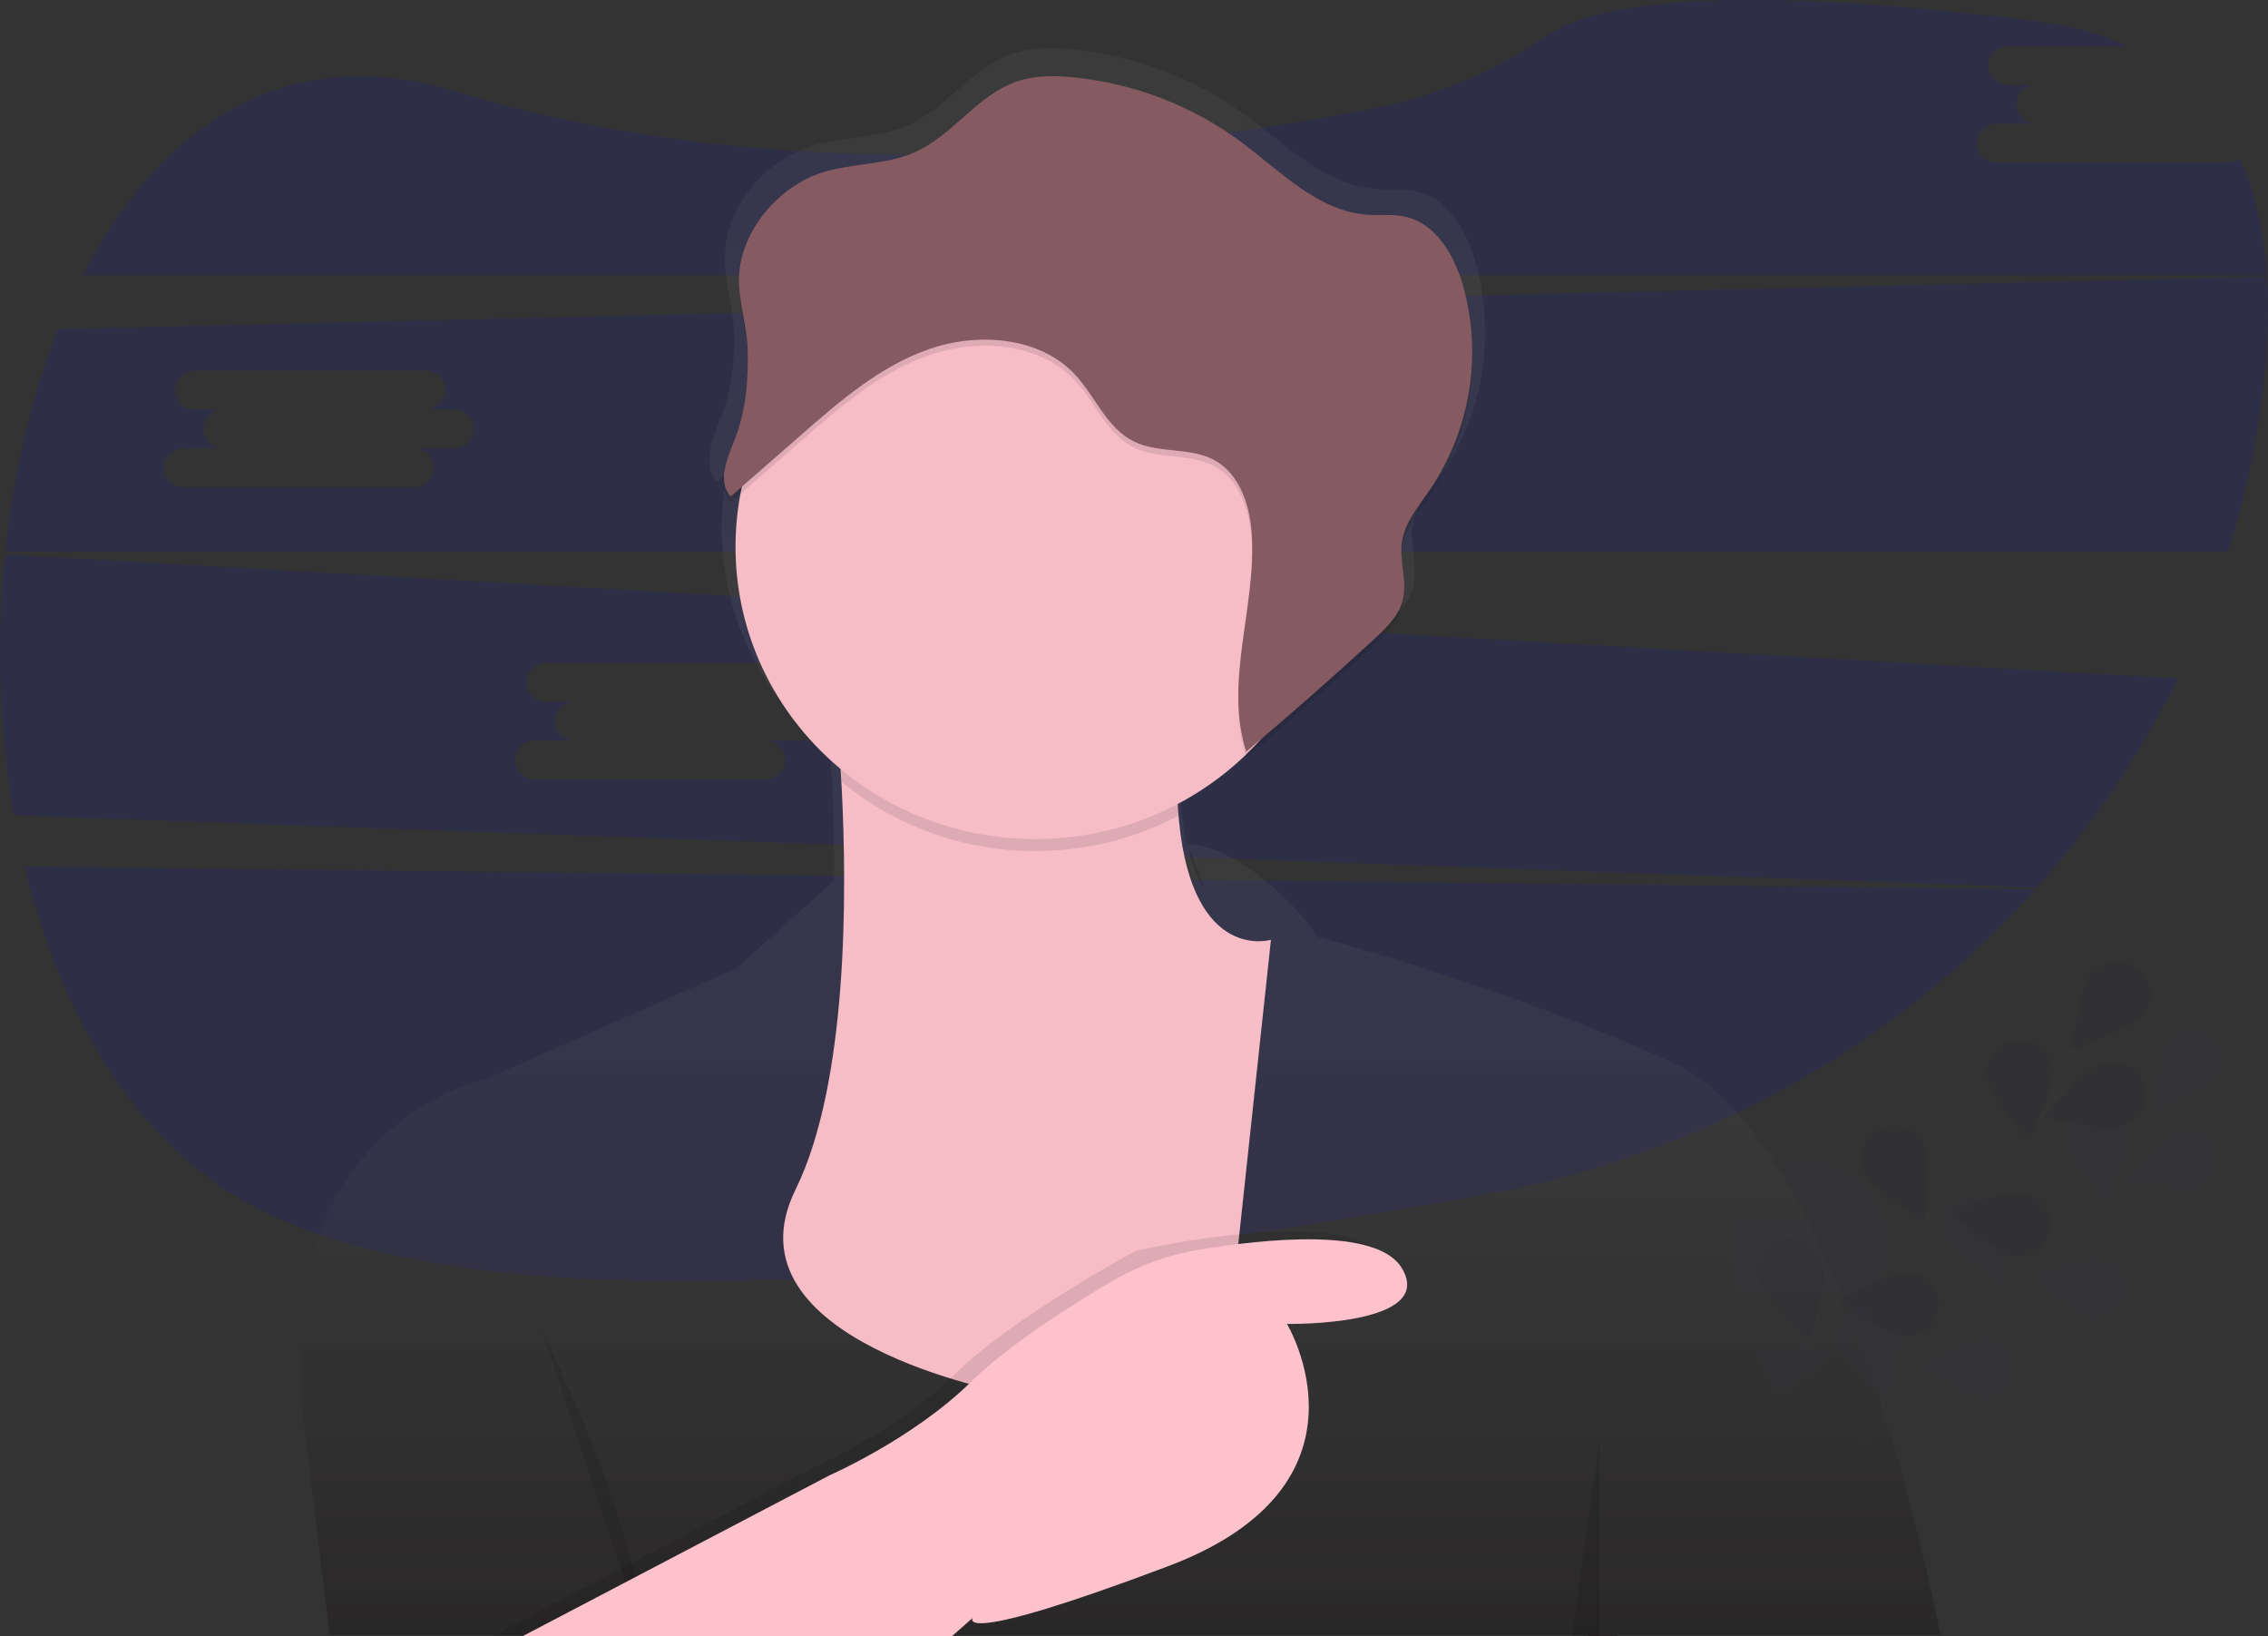 <svg width="287" height="207" viewBox="0 0 287 207" fill="none" xmlns="http://www.w3.org/2000/svg">
<rect x="0" y="0" width="287" height="207" fill="#333333" stroke="none"/>
<g clip-path="url(#clip0)">
<g opacity="0.1">
<path opacity="0.1" d="M229.804 146.655C229.804 146.655 209.316 144.062 224.596 176.384C224.596 176.384 238.52 170.568 239.075 157.449C239.188 154.896 238.336 152.391 236.681 150.409C235.026 148.427 232.682 147.106 230.094 146.696L229.804 146.655Z" fill="#0000FF"/>
<path opacity="0.1" d="M230.105 146.607C230.105 146.607 234.743 164.629 224.611 176.386" stroke="#535461" stroke-miterlimit="10"/>
<path opacity="0.1" d="M224.334 178.051C224.334 178.051 231.711 160.33 245.487 153.756C251.287 151.035 256.025 146.552 258.988 140.982C260.373 138.328 261.505 135.557 262.37 132.702" stroke="#535461" stroke-width="2" stroke-miterlimit="10"/>
<path opacity="0.1" d="M271.027 128.513C269.591 130.272 262.159 132.848 262.159 132.848C262.159 132.848 263.053 125.198 264.489 123.451C264.817 122.995 265.237 122.61 265.723 122.318C266.209 122.026 266.752 121.834 267.317 121.754C267.882 121.674 268.458 121.708 269.01 121.853C269.561 121.998 270.076 122.252 270.523 122.599C270.97 122.945 271.339 123.377 271.609 123.868C271.878 124.359 272.041 124.898 272.089 125.453C272.136 126.008 272.067 126.566 271.885 127.093C271.702 127.621 271.411 128.107 271.029 128.52L271.027 128.513Z" fill="#0000FF"/>
<path opacity="0.1" d="M268.476 142.448C266.289 143.164 258.619 141.382 258.619 141.382C258.619 141.382 263.629 135.446 265.816 134.729C266.345 134.518 266.914 134.414 267.486 134.425C268.059 134.437 268.623 134.562 269.143 134.794C269.664 135.026 270.13 135.36 270.513 135.775C270.897 136.189 271.188 136.676 271.371 137.205C271.553 137.734 271.622 138.294 271.574 138.85C271.525 139.406 271.36 139.946 271.089 140.438C270.817 140.929 270.446 141.361 269.996 141.707C269.547 142.053 269.03 142.305 268.476 142.448Z" fill="#0000FF"/>
<path opacity="0.1" d="M254.648 158.922C252.39 158.466 246.69 153.152 246.69 153.152C246.69 153.152 254.088 150.493 256.348 150.949C257.371 151.227 258.247 151.873 258.8 152.757C259.352 153.641 259.539 154.696 259.323 155.71C259.107 156.723 258.503 157.618 257.635 158.214C256.768 158.81 255.7 159.062 254.648 158.92V158.922Z" fill="#0000FF"/>
<path opacity="0.1" d="M241.307 169.091C239.002 169.012 232.462 164.716 232.462 164.716C232.462 164.716 239.295 160.871 241.6 160.952C242.656 161.057 243.632 161.549 244.33 162.33C245.028 163.11 245.396 164.119 245.359 165.154C245.322 166.189 244.882 167.171 244.13 167.901C243.377 168.632 242.368 169.056 241.307 169.089V169.091Z" fill="#0000FF"/>
<path opacity="0.1" d="M251.477 136.392C251.773 138.623 256.767 144.569 256.767 144.569C256.767 144.569 260.055 137.583 259.762 135.352C259.726 134.794 259.574 134.25 259.313 133.753C259.053 133.256 258.691 132.816 258.249 132.461C257.807 132.106 257.296 131.842 256.745 131.688C256.195 131.533 255.618 131.49 255.05 131.561C254.482 131.633 253.935 131.817 253.443 132.102C252.951 132.388 252.525 132.769 252.19 133.222C251.855 133.675 251.619 134.19 251.496 134.735C251.374 135.28 251.367 135.844 251.477 136.392Z" fill="#0000FF"/>
<path opacity="0.1" d="M236.027 148.488C236.993 150.528 243.585 154.748 243.585 154.748C243.585 154.748 244.579 147.122 243.614 145.082C243.408 144.561 243.095 144.087 242.694 143.689C242.293 143.291 241.813 142.978 241.282 142.768C240.752 142.558 240.183 142.456 239.611 142.469C239.039 142.482 238.475 142.609 237.955 142.843C237.436 143.077 236.971 143.412 236.589 143.827C236.207 144.243 235.917 144.731 235.736 145.26C235.556 145.789 235.488 146.349 235.538 146.905C235.588 147.461 235.755 148 236.027 148.491V148.488Z" fill="#0000FF"/>
<path opacity="0.1" d="M222.665 162.242C223.261 164.415 229.03 169.657 229.03 169.657C229.03 169.657 231.332 162.306 230.733 160.134C230.621 159.586 230.396 159.066 230.07 158.607C229.744 158.147 229.325 157.758 228.838 157.463C228.352 157.168 227.808 156.973 227.241 156.891C226.674 156.809 226.096 156.842 225.543 156.986C224.989 157.131 224.472 157.385 224.024 157.732C223.575 158.08 223.204 158.513 222.934 159.006C222.665 159.499 222.501 160.04 222.455 160.597C222.409 161.154 222.48 161.714 222.665 162.242Z" fill="#0000FF"/>
<path opacity="0.25" d="M271.027 128.513C269.591 130.272 262.159 132.848 262.159 132.848C262.159 132.848 263.053 125.198 264.489 123.451C264.817 122.995 265.237 122.61 265.723 122.318C266.209 122.026 266.752 121.834 267.317 121.754C267.882 121.674 268.458 121.708 269.01 121.853C269.561 121.998 270.076 122.252 270.523 122.599C270.97 122.945 271.339 123.377 271.609 123.868C271.878 124.359 272.041 124.898 272.089 125.453C272.136 126.008 272.067 126.566 271.885 127.093C271.702 127.621 271.411 128.107 271.029 128.52L271.027 128.513Z" fill="black"/>
<path opacity="0.25" d="M268.476 142.448C266.289 143.164 258.619 141.382 258.619 141.382C258.619 141.382 263.629 135.446 265.816 134.729C266.345 134.518 266.914 134.414 267.486 134.425C268.059 134.437 268.623 134.562 269.143 134.794C269.664 135.026 270.13 135.36 270.513 135.775C270.897 136.189 271.188 136.676 271.371 137.205C271.553 137.734 271.622 138.294 271.574 138.85C271.525 139.406 271.36 139.946 271.089 140.438C270.817 140.929 270.446 141.361 269.996 141.707C269.547 142.053 269.03 142.305 268.476 142.448Z" fill="black"/>
<path opacity="0.25" d="M254.648 158.922C252.39 158.466 246.69 153.152 246.69 153.152C246.69 153.152 254.088 150.493 256.348 150.949C257.371 151.227 258.247 151.873 258.8 152.757C259.352 153.641 259.539 154.696 259.323 155.71C259.107 156.723 258.503 157.618 257.635 158.214C256.768 158.81 255.7 159.062 254.648 158.92V158.922Z" fill="black"/>
<path opacity="0.25" d="M241.307 169.091C239.002 169.012 232.462 164.716 232.462 164.716C232.462 164.716 239.295 160.871 241.6 160.952C242.656 161.057 243.632 161.549 244.33 162.33C245.028 163.11 245.396 164.119 245.359 165.154C245.322 166.189 244.882 167.171 244.13 167.901C243.377 168.632 242.368 169.056 241.307 169.089V169.091Z" fill="black"/>
<path opacity="0.25" d="M251.477 136.392C251.773 138.623 256.767 144.569 256.767 144.569C256.767 144.569 260.055 137.583 259.762 135.352C259.726 134.794 259.574 134.25 259.313 133.753C259.053 133.256 258.691 132.816 258.249 132.461C257.807 132.106 257.296 131.842 256.745 131.688C256.195 131.533 255.618 131.49 255.05 131.561C254.482 131.633 253.935 131.817 253.443 132.102C252.951 132.388 252.525 132.769 252.19 133.222C251.855 133.675 251.619 134.19 251.496 134.735C251.374 135.28 251.367 135.844 251.477 136.392Z" fill="black"/>
<path opacity="0.25" d="M236.027 148.488C236.993 150.528 243.585 154.748 243.585 154.748C243.585 154.748 244.579 147.122 243.614 145.082C243.408 144.561 243.095 144.087 242.694 143.689C242.293 143.291 241.813 142.978 241.282 142.768C240.752 142.558 240.183 142.456 239.611 142.469C239.039 142.482 238.475 142.609 237.955 142.843C237.436 143.077 236.971 143.412 236.589 143.827C236.207 144.243 235.917 144.731 235.736 145.26C235.556 145.789 235.488 146.349 235.538 146.905C235.588 147.461 235.755 148 236.027 148.491V148.488Z" fill="black"/>
<path opacity="0.25" d="M222.665 162.242C223.261 164.415 229.03 169.657 229.03 169.657C229.03 169.657 231.332 162.306 230.733 160.134C230.621 159.586 230.396 159.066 230.07 158.607C229.744 158.147 229.325 157.758 228.838 157.463C228.352 157.168 227.808 156.973 227.241 156.891C226.674 156.809 226.096 156.842 225.543 156.986C224.989 157.131 224.472 157.385 224.024 157.732C223.575 158.08 223.204 158.513 222.934 159.006C222.665 159.499 222.501 160.04 222.455 160.597C222.409 161.154 222.48 161.714 222.665 162.242Z" fill="black"/>
<path opacity="0.1" d="M234.16 186.114C234.16 186.114 241.537 168.393 255.313 161.819C261.111 159.096 265.845 154.612 268.806 149.042C270.19 146.388 271.323 143.617 272.188 140.762" stroke="#535461" stroke-width="2" stroke-miterlimit="10"/>
<path opacity="0.1" d="M280.839 136.57C279.403 138.33 271.971 140.905 271.971 140.905C271.971 140.905 272.866 133.256 274.302 131.509C275.015 130.736 276.004 130.258 277.066 130.172C278.128 130.086 279.184 130.398 280.019 131.044C280.853 131.691 281.403 132.624 281.556 133.652C281.709 134.68 281.454 135.727 280.842 136.578L280.839 136.57Z" fill="#0000FF"/>
<path opacity="0.1" d="M278.294 150.505C276.107 151.222 268.437 149.44 268.437 149.44C268.437 149.44 273.447 143.503 275.634 142.787C276.661 142.521 277.754 142.647 278.69 143.138C279.626 143.629 280.336 144.449 280.674 145.431C281.013 146.413 280.955 147.484 280.513 148.427C280.071 149.369 279.278 150.112 278.294 150.505Z" fill="#0000FF"/>
<path opacity="0.1" d="M264.466 166.99C262.208 166.534 256.508 161.22 256.508 161.22C256.508 161.22 263.906 158.56 266.166 159.017C267.189 159.295 268.065 159.941 268.617 160.825C269.17 161.709 269.357 162.764 269.14 163.777C268.924 164.791 268.321 165.686 267.453 166.282C266.585 166.878 265.517 167.13 264.466 166.988V166.99Z" fill="#0000FF"/>
<path opacity="0.1" d="M251.122 177.146C248.817 177.067 242.277 172.771 242.277 172.771C242.277 172.771 249.11 168.931 251.415 169.01C252.471 169.114 253.448 169.607 254.146 170.387C254.844 171.167 255.211 172.177 255.174 173.212C255.137 174.246 254.697 175.228 253.945 175.959C253.192 176.689 252.183 177.114 251.122 177.146Z" fill="#0000FF"/>
<path opacity="0.1" d="M261.293 144.46C261.588 146.691 266.582 152.637 266.582 152.637C266.582 152.637 269.87 145.65 269.577 143.419C269.542 142.862 269.389 142.318 269.128 141.821C268.868 141.324 268.506 140.884 268.064 140.529C267.623 140.173 267.111 139.91 266.561 139.755C266.01 139.601 265.433 139.558 264.865 139.629C264.297 139.7 263.75 139.884 263.258 140.17C262.766 140.456 262.34 140.837 262.005 141.29C261.67 141.742 261.434 142.257 261.311 142.803C261.189 143.348 261.183 143.912 261.293 144.46Z" fill="#0000FF"/>
<path opacity="0.1" d="M245.845 156.536C246.811 158.576 253.403 162.796 253.403 162.796C253.403 162.796 254.397 155.169 253.432 153.129C252.925 152.218 252.082 151.528 251.073 151.201C250.064 150.874 248.965 150.933 247.999 151.367C247.033 151.801 246.273 152.577 245.873 153.538C245.473 154.498 245.463 155.571 245.845 156.538V156.536Z" fill="#0000FF"/>
<path opacity="0.1" d="M232.483 170.305C233.079 172.477 238.848 177.72 238.848 177.72C238.848 177.72 241.15 170.369 240.551 168.196C240.208 167.216 239.496 166.4 238.559 165.913C237.622 165.425 236.53 165.303 235.504 165.571C234.479 165.839 233.596 166.478 233.035 167.357C232.474 168.236 232.276 169.29 232.483 170.305Z" fill="#0000FF"/>
</g>
<path opacity="0.1" d="M3.1 109.636C7.641 128.556 17.255 144.911 32.449 152.838C64.024 169.313 135.233 160.817 188.38 151.054C215.233 146.138 239.608 132.558 257.581 112.5L3.1 109.636Z" fill="#0000FF"/>
<path opacity="0.1" d="M281.794 20.58H252.634C251.965 20.58 251.324 20.321 250.852 19.86C250.379 19.399 250.113 18.774 250.113 18.123C250.113 17.471 250.379 16.846 250.852 16.386C251.324 15.925 251.965 15.666 252.634 15.666H257.675C257.006 15.666 256.365 15.407 255.893 14.947C255.42 14.486 255.154 13.861 255.154 13.209C255.154 12.558 255.42 11.933 255.893 11.472C256.365 11.011 257.006 10.753 257.675 10.753H254.075C253.407 10.753 252.766 10.494 252.293 10.033C251.82 9.572 251.555 8.947 251.555 8.296C251.555 7.644 251.82 7.019 252.293 6.559C252.766 6.098 253.407 5.839 254.075 5.839H269.295C265.918 4.309 261.97 3.22 257.424 2.649C215.924 -2.547 201.107 0.89 195.88 4.434C189.432 8.794 182.238 12.002 174.549 13.547C148.941 18.69 101.056 24.887 57.654 11.558C36.082 4.929 20.049 16.128 10.44 34.834H286.856C286.495 29.397 285.415 24.379 283.432 19.983C282.977 20.367 282.396 20.579 281.794 20.58Z" fill="#0000FF"/>
<path opacity="0.1" d="M0.625 70.147C-0.494 81.151 -0.113 92.251 1.758 103.157L257.779 112.283C264.906 104.292 270.89 95.397 275.568 85.841L0.625 70.147ZM101.885 93.695H96.844C97.512 93.695 98.153 93.953 98.626 94.414C99.099 94.875 99.364 95.5 99.364 96.151C99.364 96.803 99.099 97.428 98.626 97.888C98.153 98.349 97.512 98.608 96.844 98.608H67.683C67.015 98.608 66.374 98.349 65.901 97.888C65.428 97.428 65.163 96.803 65.163 96.151C65.163 95.5 65.428 94.875 65.901 94.414C66.374 93.953 67.015 93.695 67.683 93.695H72.725C72.056 93.695 71.415 93.436 70.942 92.975C70.469 92.514 70.204 91.889 70.204 91.238C70.204 90.586 70.469 89.961 70.942 89.501C71.415 89.04 72.056 88.781 72.725 88.781H69.125C68.456 88.781 67.815 88.522 67.343 88.061C66.87 87.601 66.604 86.976 66.604 86.324C66.604 85.673 66.87 85.048 67.343 84.587C67.815 84.126 68.456 83.867 69.125 83.867H98.285C98.954 83.867 99.595 84.126 100.068 84.587C100.54 85.048 100.806 85.673 100.806 86.324C100.806 86.976 100.54 87.601 100.068 88.061C99.595 88.522 98.954 88.781 98.285 88.781H101.885C102.553 88.781 103.194 89.04 103.667 89.501C104.14 89.961 104.405 90.586 104.405 91.238C104.405 91.889 104.14 92.514 103.667 92.975C103.194 93.436 102.553 93.695 101.885 93.695Z" fill="#0000FF"/>
<path opacity="0.1" d="M286.869 35.004L7.354 41.634C3.955 50.153 1.713 59.784 0.667 69.767H281.972C283.809 63.903 285.167 57.906 286.035 51.834C286.872 45.966 287.207 40.29 286.869 35.004ZM57.413 56.722H52.372C53.041 56.722 53.682 56.98 54.154 57.441C54.627 57.902 54.893 58.527 54.893 59.178C54.893 59.83 54.627 60.455 54.154 60.916C53.682 61.376 53.041 61.635 52.372 61.635H23.212C22.543 61.635 21.902 61.376 21.429 60.916C20.957 60.455 20.691 59.83 20.691 59.178C20.691 58.527 20.957 57.902 21.429 57.441C21.902 56.98 22.543 56.722 23.212 56.722H28.253C27.584 56.722 26.943 56.463 26.47 56.002C25.998 55.541 25.732 54.916 25.732 54.265C25.732 53.613 25.998 52.988 26.47 52.528C26.943 52.067 27.584 51.808 28.253 51.808H24.653C23.985 51.808 23.343 51.549 22.871 51.088C22.398 50.628 22.133 50.003 22.133 49.351C22.133 48.7 22.398 48.075 22.871 47.614C23.343 47.153 23.985 46.894 24.653 46.894H53.813C54.482 46.894 55.123 47.153 55.596 47.614C56.068 48.075 56.334 48.7 56.334 49.351C56.334 50.003 56.068 50.628 55.596 51.088C55.123 51.549 54.482 51.808 53.813 51.808H57.413C58.081 51.808 58.723 52.067 59.195 52.528C59.668 52.988 59.934 53.613 59.934 54.265C59.934 54.916 59.668 55.541 59.195 56.002C58.723 56.463 58.081 56.722 57.413 56.722Z" fill="#0000FF"/>
<path d="M245.558 206.87C245.558 206.87 233.901 144.551 211.673 134.439C192.838 125.864 172.469 120.083 166.678 118.515C165.813 117.157 164.813 115.885 163.693 114.718C155.777 106.663 151.021 106.814 150.252 106.913C149.887 105.316 149.625 103.698 149.467 102.068C149.444 101.813 149.42 101.576 149.399 101.324L149.467 101.291C149.42 100.809 149.378 100.311 149.342 99.799C152.573 98.118 155.548 96.006 158.181 93.524C158.215 93.633 158.244 93.743 158.28 93.855C163.985 89.155 169.572 84.327 175.041 79.372C176.611 77.942 178.259 76.389 178.792 74.372C178.963 73.678 179.029 72.963 178.989 72.25C179.059 70.72 178.688 69.157 178.625 67.607C178.625 67.352 178.654 67.115 178.688 66.873C179.054 64.335 180.864 62.252 182.35 60.123C186.062 54.743 188 48.385 187.904 41.902C187.944 38.795 187.503 35.7 186.596 32.722C185.437 28.943 183.025 24.973 179.009 24.147C177.456 23.828 175.841 24.027 174.256 23.928C167.693 23.52 162.78 18.318 157.545 14.506C151.157 9.876 143.601 7.018 135.681 6.234C133.209 5.979 130.656 5.962 128.304 6.727C123.022 8.44 119.815 13.731 114.727 15.906C110.965 17.523 106.617 17.26 102.693 18.474C96.852 20.284 91.894 26.123 91.764 32.123C91.764 32.345 91.764 32.567 91.764 32.789C91.764 32.827 91.764 32.865 91.764 32.901C91.698 35.933 92.81 39.02 92.899 42.124C92.899 42.404 92.903 42.685 92.912 42.968C92.883 46.318 92.473 49.679 91.219 52.828C90.545 54.524 89.676 56.487 89.817 58.183C89.739 59.22 89.945 60.194 90.686 60.987L91.949 59.901C91.526 62.137 91.313 64.405 91.314 66.679C91.314 78.138 96.661 88.398 105.095 95.303C105.144 96.067 105.191 96.884 105.236 97.757C105.435 101.535 105.592 106.276 105.547 111.442L93.21 122.495L61.494 136.519C61.494 136.519 32.488 142.491 38.735 182.21L41.717 206.873H68.199L68.139 207.003H107.444L107.467 206.873H200.984L200.965 207.003H204.628V206.873L245.558 206.87ZM150.485 107.545C151.286 109.162 151.917 110.853 152.368 112.594C151.443 110.919 150.759 109.127 150.336 107.27L150.375 107.339L150.485 107.545ZM105.537 112.645C105.537 113.131 105.528 113.622 105.511 114.116L105.448 114.203C105.444 113.678 105.473 113.154 105.537 112.632V112.645Z" fill="url(#paint0_linear)"/>
<path d="M160.831 118.9L155.599 167.602L127.608 176.272C127.608 176.272 91.246 169.642 100.663 150.518C107.363 136.915 107.177 112.604 106.513 99.702C106.251 94.465 105.895 91.106 105.895 91.106C105.895 91.106 153.506 50.564 149.582 87.027C148.824 94.087 148.779 99.608 149.2 103.922C150.966 121.883 160.831 118.9 160.831 118.9Z" fill="#FDC2CC"/>
<path opacity="0.03" d="M160.831 118.9L155.599 167.602L127.608 176.272C127.608 176.272 91.246 169.642 100.663 150.518C107.363 136.915 107.177 112.604 106.513 99.702C106.251 94.465 105.895 91.106 105.895 91.106C105.895 91.106 153.506 50.564 149.582 87.027C148.824 94.087 148.779 99.608 149.2 103.922C150.966 121.883 160.831 118.9 160.831 118.9Z" fill="black"/>
<path opacity="0.1" d="M149.582 86.262C148.824 93.322 148.779 98.843 149.2 103.157C142.479 106.734 134.805 108.245 127.186 107.492C119.567 106.739 112.36 103.756 106.513 98.937C106.251 93.7 105.895 90.341 105.895 90.341C105.895 90.341 153.506 49.799 149.582 86.262Z" fill="black"/>
<path d="M131.009 106.153C151.958 106.153 168.94 89.6 168.94 69.18C168.94 48.761 151.958 32.207 131.009 32.207C110.059 32.207 93.077 48.761 93.077 69.18C93.077 89.6 110.059 106.153 131.009 106.153Z" fill="#FDC2CC"/>
<path opacity="0.03" d="M131.009 106.153C151.958 106.153 168.94 89.6 168.94 69.18C168.94 48.761 151.958 32.207 131.009 32.207C110.059 32.207 93.077 48.761 93.077 69.18C93.077 89.6 110.059 106.153 131.009 106.153Z" fill="black"/>
<path opacity="0.1" d="M68.487 168.112C68.487 168.112 80.782 192.591 81.436 206.997L68.487 168.112Z" fill="black"/>
<path opacity="0.1" d="M202.425 182.139L198.894 207H202.425V182.139Z" fill="black"/>
<path opacity="0.1" d="M61 207.645L102.994 185.639C102.994 185.639 113.609 180.997 120.928 173.774C128.247 166.552 143.714 158.261 143.714 158.261C143.714 158.261 170.877 152.007 175.374 159.417C179.871 166.826 160.851 166.503 160.851 166.503C160.851 166.503 173.167 186.839 145.813 197.154C118.459 207.47 121.084 203.695 121.084 203.695L90.449 230.713L61 207.645Z" fill="black"/>
<path d="M63 208.649L104.994 186.643C104.994 186.643 115.609 182.001 122.928 174.779C127.581 170.187 135.528 165.163 140.7 162.111C144.08 160.114 147.813 158.758 151.717 158.109C159.989 156.737 174.237 155.236 177.377 160.417C181.874 167.826 162.854 167.503 162.854 167.503C162.854 167.503 175.17 187.839 147.816 198.155C120.462 208.47 123.087 204.695 123.087 204.695L92.452 231.713L63 208.649Z" fill="#FDC2CC"/>
<path opacity="0.15" d="M142.65 49.164C143.083 49.164 143.435 48.821 143.435 48.399C143.435 47.976 143.083 47.634 142.65 47.634C142.216 47.634 141.865 47.976 141.865 48.399C141.865 48.821 142.216 49.164 142.65 49.164Z" fill="white"/>
<path opacity="0.15" d="M138.987 50.694C139.421 50.694 139.772 50.351 139.772 49.929C139.772 49.506 139.421 49.164 138.987 49.164C138.554 49.164 138.203 49.506 138.203 49.929C138.203 50.351 138.554 50.694 138.987 50.694Z" fill="white"/>
<path opacity="0.1" d="M104.061 22.587C107.847 21.393 112.048 21.651 115.679 20.065C120.589 17.918 123.684 12.721 128.78 11.038C131.051 10.289 133.515 10.317 135.898 10.556C143.561 11.334 150.86 14.145 156.998 18.683C162.05 22.429 166.79 27.536 173.123 27.936C174.654 28.033 176.21 27.837 177.709 28.15C181.591 28.961 183.917 32.86 185.034 36.565C186.326 40.956 186.629 45.567 185.922 50.083C185.215 54.598 183.515 58.911 180.937 62.727C179.504 64.817 177.756 66.865 177.403 69.356C177.058 71.799 178.125 74.331 177.503 76.723C176.979 78.704 175.41 80.229 173.882 81.634C168.606 86.497 163.215 91.236 157.707 95.849C154.846 86.986 159.044 77.442 158.39 68.173C158.129 64.562 156.821 60.62 153.553 58.917C150.495 57.326 146.587 58.152 143.492 56.622C140.039 54.926 138.621 50.91 136.01 48.131C131.563 43.388 123.843 42.776 117.625 44.918C111.407 47.06 106.324 51.466 101.406 55.763L92.467 63.578C90.722 61.661 92.046 58.718 92.99 56.321C94.398 52.728 94.707 48.855 94.612 45.041C94.537 41.981 93.454 38.959 93.516 35.981C93.642 30.106 98.424 24.364 104.061 22.587Z" fill="black"/>
<path d="M104.061 21.822C107.847 20.628 112.048 20.886 115.679 19.3C120.589 17.153 123.684 11.956 128.78 10.273C131.051 9.524 133.515 9.552 135.898 9.791C143.561 10.569 150.86 13.38 156.998 17.918C162.05 21.664 166.79 26.771 173.123 27.171C174.654 27.268 176.21 27.072 177.709 27.386C181.591 28.196 183.917 32.095 185.034 35.8C186.326 40.191 186.629 44.802 185.922 49.318C185.215 53.833 183.515 58.146 180.937 61.962C179.504 64.052 177.756 66.1 177.403 68.591C177.058 71.034 178.125 73.566 177.503 75.958C176.979 77.939 175.41 79.464 173.882 80.869C168.606 85.732 163.215 90.471 157.707 95.084C154.846 86.221 159.044 76.677 158.39 67.408C158.129 63.797 156.821 59.855 153.553 58.152C150.495 56.561 146.587 57.387 143.492 55.857C140.039 54.161 138.621 50.145 136.01 47.366C131.563 42.623 123.843 42.011 117.625 44.153C111.407 46.295 106.324 50.701 101.406 54.998L92.467 62.813C90.722 60.896 92.046 57.953 92.99 55.556C94.398 51.964 94.707 48.09 94.612 44.276C94.537 41.216 93.454 38.194 93.516 35.216C93.642 29.341 98.424 23.599 104.061 21.822Z" fill="#865A61"/>
</g>
<defs>
<linearGradient id="paint0_linear" x1="141.703" y1="206.997" x2="141.703" y2="6.064" gradientUnits="userSpaceOnUse">
<stop stop-color="#0C0505" stop-opacity="0.25"/>
<stop offset="0.54" stop-color="#808080" stop-opacity="0.12"/>
<stop offset="1" stop-color="#808080" stop-opacity="0.1"/>
</linearGradient>
<clipPath id="clip0">
<rect width="287" height="207" fill="white"/>
</clipPath>
</defs>
</svg>
